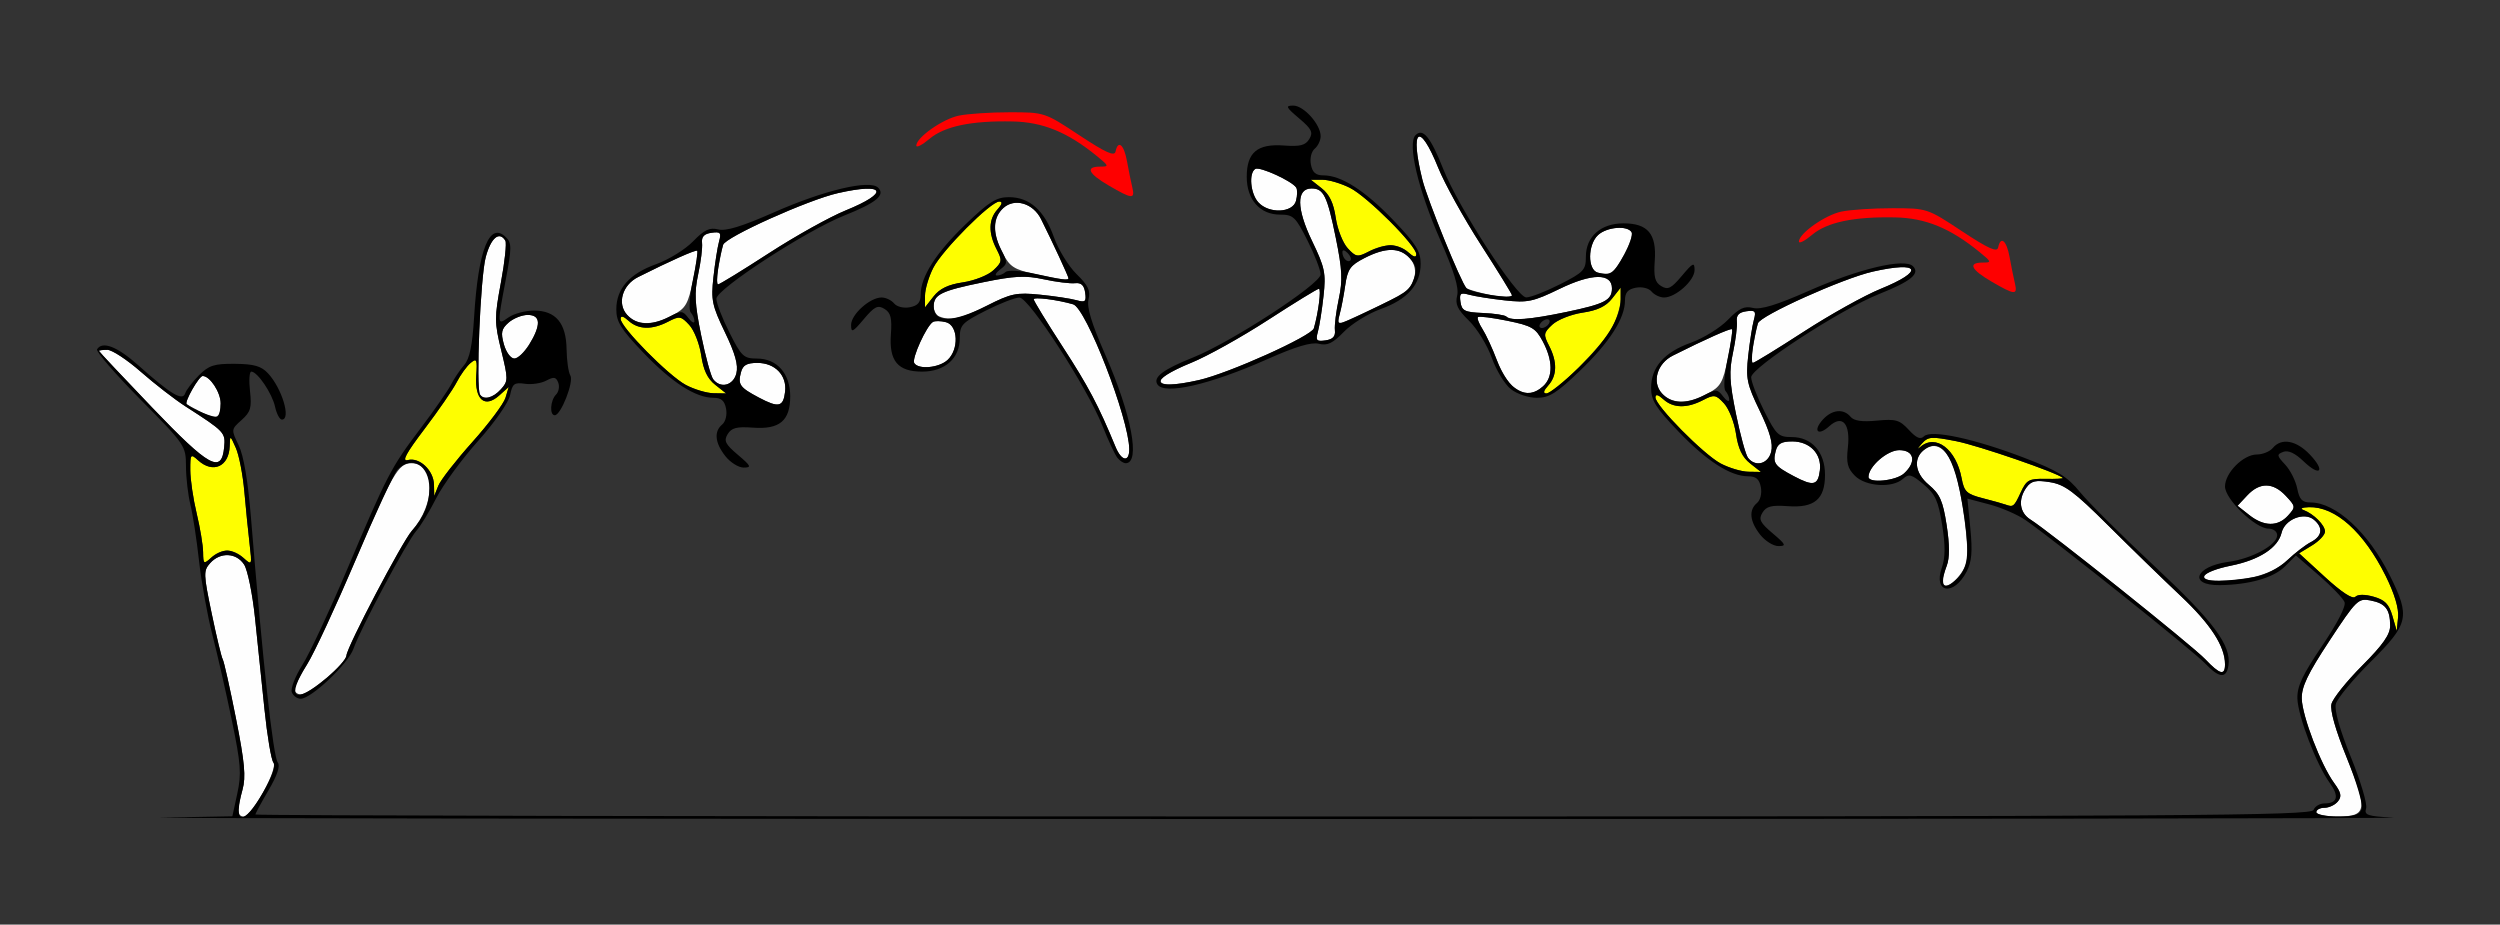 <?xml version="1.0" encoding="UTF-8" standalone="no"?>
<!-- Created with Inkscape (http://www.inkscape.org/) -->

<svg
   xmlns:dc="http://purl.org/dc/elements/1.1/"
   xmlns:cc="http://creativecommons.org/ns#"
   xmlns:rdf="http://www.w3.org/1999/02/22-rdf-syntax-ns#"
   xmlns:svg="http://www.w3.org/2000/svg"
   xmlns="http://www.w3.org/2000/svg"
   xmlns:sodipodi="http://sodipodi.sourceforge.net/DTD/sodipodi-0.dtd"
   xmlns:inkscape="http://www.inkscape.org/namespaces/inkscape"
   id="svg3418"
   version="1.1"
   inkscape:version="0.91 r13725"
   width="537.383"
   height="198.75"
   viewBox="0 0 537.383 198.75"
   sodipodi:docname="fx840302.svg">
  <rect x="0" y="0" width="537.383" height="198.75" fill="#333333" stroke="none"/>
  <defs
     id="defs3422" />
  <sodipodi:namedview
     pagecolor="#ffffff"
     bordercolor="#666666"
     borderopacity="1"
     objecttolerance="10"
     gridtolerance="10"
     guidetolerance="10"
     inkscape:pageopacity="0"
     inkscape:pageshadow="2"
     inkscape:window-width="1484"
     inkscape:window-height="899"
     id="namedview3420"
     showgrid="false"
     inkscape:zoom="1.1630435"
     inkscape:cx="125.10911"
     inkscape:cy="157.19749"
     inkscape:window-x="0"
     inkscape:window-y="0"
     inkscape:window-maximized="0"
     inkscape:current-layer="svg3418" />
  <g
     id="g3428"
     transform="translate(-1.168,-5.429)">
    <path
       style="fill:#fefefe"
       d="m 52.342,179.766 c 0.003,-0.645 0.433,-2.715 0.955,-4.601 0.755,-2.728 0.467,-5.864 -1.411,-15.33 -1.298,-6.546 -2.578,-12.253 -2.843,-12.684 -0.265,-0.43 -1.333,-4.869 -2.373,-9.864 -1.781,-8.553 -1.798,-9.184 -0.304,-10.84 2.159,-2.393 5.627,-2.226 7.284,0.35 0.746,1.16 1.797,6.328 2.334,11.484 0.538,5.156 1.456,14.016 2.041,19.688 0.585,5.672 1.445,10.788 1.911,11.368 1.045,1.301 -4.632,11.601 -6.395,11.601 -0.663,0 -1.203,-0.527 -1.2,-1.172 z M 499.065,180 c 0,-0.516 0.79,-0.938 1.755,-0.938 0.965,0 2.258,-0.608 2.872,-1.351 0.888,-1.073 0.723,-1.892 -0.805,-3.984 -2.831,-3.879 -6.843,-14.33 -6.948,-18.102 -0.071,-2.551 1.254,-5.326 5.956,-12.474 5.757,-8.751 6.18,-9.167 8.805,-8.658 3.227,0.626 4.218,1.891 4.238,5.411 0.011,1.91 -1.521,4.101 -6.031,8.625 -3.325,3.335 -6.286,7.034 -6.58,8.22 -0.339,1.369 0.847,5.558 3.249,11.471 4.609,11.346 4.404,12.716 -1.902,12.716 -2.535,0 -4.61,-0.422 -4.61,-0.938 z M 64.486,153.598 c 0,-0.599 1.218,-3.025 2.707,-5.391 1.489,-2.365 6.176,-12.453 10.415,-22.416 C 85.503,107.238 86.794,105 89.599,105 c 5.212,0 5.268,8.693 0.094,14.531 -2.097,2.366 -13.972,25.011 -14.052,26.797 -0.073,1.634 -7.972,8.359 -9.817,8.359 -0.736,0 -1.338,-0.49 -1.338,-1.09 z m 410.689,-6.486 c -2.75,-2.893 -33.602,-27.54 -37.558,-30.003 -2.37,-1.476 -2.719,-4.342 -0.843,-6.916 1.015,-1.392 1.994,-1.61 5.037,-1.122 3.171,0.509 5.184,2.005 12.525,9.312 4.811,4.789 11.815,11.598 15.564,15.133 6.48,6.109 9.539,10.831 9.539,14.724 0,2.488 -1.106,2.196 -4.264,-1.127 z m -56.483,-16.739 c 0,-0.482 0.423,-1.993 0.94,-3.358 0.634,-1.674 0.624,-4.516 -0.031,-8.733 -0.809,-5.212 -1.447,-6.65 -3.833,-8.644 -3.174,-2.653 -3.425,-6.031 -0.581,-7.819 2.355,-1.481 4.652,0.257 6.109,4.622 1.652,4.949 3.256,17.106 2.603,19.719 -0.849,3.393 -5.207,6.919 -5.207,4.213 z m 56.288,-1.17 c 0.203,-0.61 2.772,-1.591 5.71,-2.179 6.121,-1.226 10.152,-3.848 10.918,-7.1 0.671,-2.852 4.842,-4.526 6.936,-2.783 2.056,1.712 1.81,3.549 -0.645,4.814 -1.157,0.596 -3.437,2.349 -5.067,3.895 -3.034,2.879 -7.886,4.345 -14.637,4.422 -2.356,0.027 -3.456,-0.339 -3.214,-1.068 z m 9.669,-13.066 -2.52,-1.988 2.089,-2.231 c 2.686,-2.868 5.547,-2.832 8.296,0.103 2.122,2.266 2.136,2.389 0.485,4.219 -2.193,2.431 -5.186,2.394 -8.351,-0.103 z m -97.906,-8.36 c -4.14,-2.191 -4.567,-2.787 -3.878,-5.427 0.407,-1.561 1.237,-2.038 3.548,-2.038 3.781,0 6.358,2.674 5.947,6.173 -0.388,3.31 -1.375,3.537 -5.617,1.292 z m 16.061,0.162 c 0,-2.232 4.045,-5.751 6.61,-5.751 3.237,0 3.756,2.534 1.027,5.011 -1.768,1.605 -7.637,2.174 -7.637,0.74 z M 33.883,93.043 C 27.588,86.471 22.436,80.988 22.434,80.859 22.432,80.73 23.247,80.625 24.245,80.625 c 0.998,0 4.235,2.125 7.194,4.722 2.958,2.597 7.294,5.953 9.634,7.458 8.401,5.403 8.586,5.599 8.28,8.764 -0.556,5.752 -3.179,4.307 -15.469,-8.525 z M 376.901,103.828 c -0.494,-0.645 -1.657,-4.894 -2.584,-9.443 -1.388,-6.806 -1.502,-9.131 -0.644,-13.125 0.573,-2.669 0.949,-5.697 0.834,-6.728 -0.149,-1.339 0.429,-1.965 2.025,-2.192 1.94,-0.275 2.154,-0.029 1.628,1.875 -0.333,1.205 -0.876,4.654 -1.207,7.663 -0.542,4.931 -0.298,6.101 2.472,11.845 2.209,4.58 2.901,7.063 2.46,8.825 -0.659,2.633 -3.408,3.339 -4.985,1.28 z m -135.947,-2.344 c -3.665,-8.896 -5.824,-12.985 -11.372,-21.535 -3.42,-5.27 -6.217,-9.852 -6.217,-10.182 0,-0.557 5.104,0.09 8.477,1.074 2.793,0.815 11.99,24.539 12.061,31.112 0.032,2.915 -1.666,2.645 -2.948,-0.469 z M 44.389,94.008 C 42.849,93.214 41.453,92.449 41.286,92.307 40.752,91.852 43.945,86.25 44.739,86.25 c 1.558,0 3.859,3.505 3.859,5.878 0,3.236 -0.845,3.613 -4.209,1.88 z M 164.313,90.902 c -4.14,-2.191 -4.567,-2.787 -3.878,-5.427 0.407,-1.561 1.237,-2.038 3.548,-2.038 3.781,0 6.358,2.674 5.947,6.173 -0.388,3.31 -1.375,3.537 -5.617,1.292 z m 194.073,-0.931 c -2.184,-2.421 -1.017,-6.409 2.374,-8.113 7.014,-3.525 12.434,-5.937 12.711,-5.658 0.174,0.174 -0.226,2.982 -0.889,6.24 -1.072,5.271 -1.558,6.112 -4.417,7.639 -4.242,2.267 -7.672,2.228 -9.78,-0.109 z m -254.041,0.254 c -0.903,-1.466 0.087,-25.244 1.23,-29.522 1.11,-4.154 2.912,-5.669 4.219,-3.547 0.307,0.498 -0.123,4.552 -0.955,9.009 -1.408,7.539 -1.403,8.554 0.074,14.601 1.509,6.178 1.506,6.589 -0.069,8.335 -1.699,1.883 -3.72,2.389 -4.499,1.125 z m 222.177,-1.583 c -1.062,-0.746 -2.696,-3.383 -3.63,-5.859 -0.934,-2.476 -2.318,-5.465 -3.076,-6.641 -0.758,-1.176 -1.19,-2.326 -0.962,-2.556 0.229,-0.229 3.073,0.127 6.32,0.791 5.255,1.075 6.093,1.563 7.616,4.431 2.203,4.15 2.233,7.686 0.08,9.64 -2.103,1.909 -3.833,1.962 -6.348,0.195 z M 154.471,86.953 c -0.494,-0.645 -1.657,-4.894 -2.584,-9.443 -1.388,-6.806 -1.502,-9.131 -0.644,-13.125 0.573,-2.669 0.949,-5.697 0.834,-6.728 -0.149,-1.339 0.429,-1.965 2.025,-2.192 1.94,-0.275 2.154,-0.029 1.628,1.875 -0.333,1.205 -0.876,4.654 -1.207,7.663 -0.542,4.931 -0.298,6.101 2.472,11.845 2.209,4.58 2.901,7.063 2.46,8.825 -0.659,2.633 -3.408,3.339 -4.985,1.28 z m 96.207,0.069 c 0.202,-0.607 3.155,-2.236 6.564,-3.621 3.409,-1.385 10.842,-5.529 16.52,-9.21 C 279.439,70.511 284.347,67.5 284.669,67.5 c 0.545,0 -0.112,5.153 -1.084,8.503 -0.482,1.66 -18.268,9.669 -24.707,11.125 -5.669,1.282 -8.649,1.244 -8.201,-0.106 z m -52.995,-3.553 c -0.576,-0.935 2.617,-7.966 4.01,-8.83 0.432,-0.268 1.7,-0.247 2.817,0.046 2.619,0.687 2.824,5.866 0.322,8.138 -1.866,1.694 -6.259,2.091 -7.15,0.646 z m 180.3,-3.548 c 0.342,-1.934 0.813,-4.178 1.048,-4.988 0.482,-1.66 18.268,-9.669 24.707,-11.125 10.217,-2.311 11.168,-0.146 1.637,3.727 -3.409,1.385 -10.842,5.529 -16.52,9.21 -5.677,3.68 -10.586,6.691 -10.908,6.691 -0.322,0 -0.306,-1.582 0.036,-3.516 z m -268.502,-0.469 c -0.709,-2.533 -0.539,-3.323 1.011,-4.688 1.025,-0.902 2.869,-1.641 4.097,-1.641 1.505,0 2.232,0.535 2.229,1.641 -0.006,2.434 -3.498,7.734 -5.096,7.734 -0.769,0 -1.77,-1.36 -2.242,-3.047 z M 284.456,76.723 c 0.333,-1.205 0.876,-4.654 1.207,-7.663 0.542,-4.931 0.298,-6.101 -2.472,-11.845 -3.351,-6.948 -3.393,-11.277 -0.11,-11.277 2.606,0 3.374,1.561 5.219,10.615 1.388,6.806 1.502,9.131 0.644,13.125 -0.573,2.669 -0.949,5.697 -0.834,6.728 0.149,1.339 -0.429,1.965 -2.025,2.192 -1.94,0.275 -2.154,0.029 -1.628,-1.875 z M 135.956,73.097 c -2.184,-2.421 -1.017,-6.409 2.374,-8.113 7.014,-3.525 12.434,-5.937 12.711,-5.658 0.174,0.174 -0.226,2.982 -0.889,6.24 -1.072,5.271 -1.558,6.112 -4.417,7.639 -4.243,2.267 -7.672,2.228 -9.78,-0.109 z M 289.156,72.891 c 0.324,-1.16 0.854,-3.925 1.177,-6.143 0.508,-3.486 1.073,-4.282 4.156,-5.859 4.568,-2.338 7.584,-2.314 9.742,0.078 2.184,2.421 1.017,6.409 -2.374,8.113 C 296.435,71.803 289.529,75 289.067,75 c -0.275,0 -0.234,-0.949 0.089,-2.109 z m -86.119,0.551 c -0.643,-0.26 -1.168,-1.23 -1.168,-2.155 0,-2.55 1.601,-3.333 10.582,-5.175 6.785,-1.392 9.103,-1.506 13.084,-0.646 2.661,0.575 5.679,0.952 6.707,0.837 1.335,-0.149 1.959,0.431 2.185,2.031 0.275,1.948 0.031,2.16 -1.869,1.624 -1.202,-0.339 -4.722,-0.872 -7.823,-1.185 -5.066,-0.511 -6.224,-0.272 -11.422,2.36 -5.574,2.822 -7.781,3.318 -10.277,2.308 z m 121.923,0.035 c -0.321,-0.322 -2.599,-0.67 -5.062,-0.771 -3.903,-0.161 -4.518,-0.464 -4.794,-2.357 -0.272,-1.874 -0.016,-2.089 1.869,-1.565 1.202,0.334 4.639,0.878 7.639,1.21 4.915,0.544 6.082,0.299 11.808,-2.48 6.926,-3.361 11.242,-3.403 11.242,-0.11 0,2.565 -1.532,3.358 -9.834,5.093 -7.894,1.649 -11.897,1.954 -12.868,0.98 z m -5.148,-5.026 c -1.697,-0.403 -3.238,-0.887 -3.425,-1.076 -1.149,-1.159 -8.411,-19.031 -9.472,-23.312 -2.739,-11.043 -0.655,-12.624 3.401,-2.579 1.381,3.419 5.512,10.876 9.181,16.571 3.669,5.695 6.671,10.572 6.671,10.838 0,0.639 -2.552,0.462 -6.356,-0.442 z M 155.553,63.047 c 0.342,-1.934 0.813,-4.178 1.048,-4.988 0.482,-1.66 18.268,-9.669 24.707,-11.125 10.217,-2.311 11.168,-0.146 1.637,3.727 -3.409,1.385 -10.842,5.529 -16.52,9.21 -5.677,3.68 -10.586,6.691 -10.908,6.691 -0.322,0 -0.306,-1.582 0.036,-3.516 z m 67.943,1.251 c -4.287,-0.914 -5.258,-1.538 -6.737,-4.324 -2.276,-4.287 -2.244,-7.724 0.091,-9.844 2.413,-2.191 6.389,-1.02 8.087,2.382 2.457,4.919 5.903,12.346 5.903,12.721 0,0.517 -1.335,0.347 -7.345,-0.936 z m 121.13,-0.262 c -2.244,-0.58 -2.194,-6.05 0.074,-8.109 1.892,-1.718 6.264,-2.084 7.177,-0.601 0.676,1.097 -3.283,8.662 -4.681,8.944 -0.514,0.104 -1.671,-0.002 -2.57,-0.234 z M 271.64,48.911 c -1.689,-1.872 -2.085,-6.279 -0.644,-7.172 0.932,-0.578 7.941,2.625 8.802,4.023 0.267,0.434 0.247,1.705 -0.046,2.826 -0.685,2.627 -5.848,2.833 -8.112,0.323 z"
       id="path3438"
       inkscape:connector-curvature="0" />
    <path
       style="fill:#fefe00"
       d="m 515.421,137.813 c -0.728,-2.523 -1.614,-3.43 -4.012,-4.11 -1.929,-0.547 -3.41,-0.539 -3.969,0.022 -0.565,0.567 -2.936,-0.981 -6.482,-4.234 l -5.591,-5.128 2.784,-1.699 c 1.531,-0.934 2.784,-2.272 2.784,-2.973 0,-1.392 -2.451,-3.831 -4.673,-4.65 -0.784,-0.289 -0.249,-0.55 1.215,-0.591 5.686,-0.161 11.791,5.305 16.499,14.771 1.894,3.808 2.851,6.996 2.667,8.885 l -0.287,2.946 -0.935,-3.238 z M 44.827,124.13 c -0.018,-1.498 -0.643,-5.255 -1.387,-8.348 -0.745,-3.094 -1.361,-7.272 -1.369,-9.286 -0.014,-3.488 0.066,-3.587 1.695,-2.109 3.191,2.897 6.638,1.327 6.778,-3.089 0.075,-2.372 0.086,-2.369 1.321,0.422 0.685,1.547 1.506,5.766 1.825,9.375 0.319,3.609 0.827,8.672 1.128,11.25 0.538,4.597 0.513,4.656 -1.274,3.047 -2.287,-2.059 -4.77,-2.091 -6.975,-0.089 -1.618,1.469 -1.711,1.407 -1.742,-1.172 z M 432.243,113.883 c -0.514,-0.189 -2.705,-0.801 -4.869,-1.358 -3.473,-0.895 -4.006,-1.396 -4.545,-4.277 -1.171,-6.26 -5.554,-9.61 -8.857,-6.769 -0.745,0.641 -0.649,0.369 0.215,-0.604 1.446,-1.63 2.034,-1.678 7.477,-0.611 4.783,0.938 21.847,6.82 22.927,7.904 0.152,0.152 -1.513,0.24 -3.699,0.195 -3.599,-0.073 -4.107,0.205 -5.377,2.945 -1.417,3.059 -1.589,3.194 -3.271,2.575 z M 94.452,109.598 c -0.075,-3.063 -3.12,-5.932 -5.605,-5.28 -1.38,0.362 -0.445,-1.388 3.567,-6.679 2.99,-3.943 6.102,-8.466 6.917,-10.051 0.815,-1.584 2.154,-3.441 2.977,-4.127 1.337,-1.113 1.468,-0.821 1.23,2.75 -0.344,5.159 1.827,7.011 4.943,4.218 l 2.048,-1.836 -0.706,2.344 c -0.388,1.289 -3.598,5.575 -7.132,9.523 -3.534,3.949 -6.82,8.168 -7.303,9.375 l -0.877,2.195 -0.059,-2.433 z m 276.576,-4.543 c -3.68,-1.953 -14.019,-12.422 -14.019,-14.194 0,-0.766 0.573,-0.632 1.709,0.399 2.109,1.914 5.038,1.978 8.493,0.186 2.439,-1.265 2.773,-1.213 4.547,0.703 1.053,1.138 2.209,4.081 2.57,6.54 0.464,3.163 1.344,5.014 3.01,6.328 l 2.354,1.857 -2.696,-0.041 c -1.483,-0.023 -4.168,-0.823 -5.967,-1.778 z M 148.598,88.181 c -3.68,-1.953 -14.019,-12.422 -14.019,-14.194 0,-0.766 0.573,-0.632 1.709,0.399 2.109,1.914 5.038,1.978 8.493,0.186 2.439,-1.265 2.773,-1.213 4.547,0.703 1.053,1.138 2.209,4.081 2.57,6.54 0.464,3.163 1.344,5.014 3.01,6.328 L 157.261,90 154.565,89.959 c -1.483,-0.023 -4.168,-0.823 -5.967,-1.778 z m 185.369,0.105 c 1.908,-2.115 1.972,-5.053 0.185,-8.519 -1.261,-2.446 -1.21,-2.782 0.701,-4.561 1.134,-1.056 4.068,-2.216 6.519,-2.578 3.153,-0.465 4.999,-1.348 6.308,-3.019 l 1.851,-2.361 0,2.508 c 0,1.379 -0.797,4.073 -1.771,5.986 C 345.828,79.539 335.417,90 333.569,90 c -0.764,0 -0.63,-0.575 0.398,-1.714 z M 200,68.995 c 0,-1.379 0.797,-4.073 1.771,-5.986 C 203.704,59.211 214.116,48.75 215.963,48.75 c 0.764,0 0.63,0.575 -0.398,1.714 -1.908,2.115 -1.972,5.053 -0.185,8.519 1.261,2.446 1.21,2.782 -0.701,4.561 -1.134,1.056 -4.068,2.216 -6.519,2.578 -3.153,0.465 -4.999,1.348 -6.308,3.019 L 200,71.503 l 0,-2.508 z m 90.859,-10.208 c -1.053,-1.138 -2.209,-4.081 -2.57,-6.54 -0.464,-3.163 -1.344,-5.014 -3.01,-6.328 l -2.354,-1.857 2.5,0 c 1.375,0 4.06,0.799 5.967,1.776 3.787,1.94 14.215,12.384 14.215,14.237 0,0.766 -0.573,0.632 -1.709,-0.399 -2.109,-1.914 -5.038,-1.978 -8.493,-0.186 -2.439,1.265 -2.773,1.213 -4.547,-0.703 z"
       id="path3434"
       inkscape:connector-curvature="0" />
    <path
       style="fill:#fe0000"
       d="m 429.206,65.93 c -4.393,-2.566 -5.077,-4.052 -1.869,-4.059 1.99,-0.004 1.953,-0.127 -0.701,-2.293 -6.259,-5.107 -11.568,-7.285 -18.079,-7.418 -8.906,-0.182 -14.659,1.028 -17.898,3.762 -1.544,1.304 -2.808,1.948 -2.808,1.433 0,-1.738 5.635,-5.711 9.14,-6.445 1.912,-0.4 6.842,-0.725 10.954,-0.723 7.45,0.005 7.503,0.023 14.953,4.944 5.679,3.751 7.549,4.593 7.779,3.498 0.542,-2.588 1.812,-1.518 2.461,2.074 0.349,1.934 0.862,4.465 1.14,5.625 0.621,2.595 -0.035,2.544 -5.072,-0.398 z m -189.72,-20.625 c -4.393,-2.566 -5.077,-4.052 -1.869,-4.059 1.99,-0.004 1.953,-0.127 -0.701,-2.293 -6.259,-5.107 -11.568,-7.285 -18.079,-7.418 -8.906,-0.182 -14.659,1.028 -17.898,3.762 -1.544,1.304 -2.808,1.948 -2.808,1.433 0,-1.738 5.635,-5.711 9.14,-6.445 1.912,-0.4 6.842,-0.725 10.954,-0.723 7.45,0.005 7.503,0.023 14.953,4.944 5.679,3.751 7.549,4.593 7.779,3.498 0.542,-2.588 1.812,-1.518 2.461,2.074 0.349,1.934 0.862,4.465 1.14,5.625 0.621,2.595 -0.035,2.544 -5.072,-0.398 z"
       id="path3432"
       inkscape:connector-curvature="0" />
    <path
       style="fill:#000000"
       d="m 36.071,181.174 15.043,-0.282 1.063,-4.899 c 0.919,-4.235 0.761,-6.361 -1.166,-15.681 -1.226,-5.93 -3.11,-14.212 -4.187,-18.405 -1.077,-4.193 -2.371,-11.365 -2.877,-15.938 -0.506,-4.572 -1.339,-10.001 -1.851,-12.063 -0.512,-2.062 -0.941,-5.77 -0.953,-8.238 -0.022,-4.434 -0.14,-4.607 -9.824,-14.404 -5.391,-5.454 -9.572,-10.29 -9.291,-10.747 1.133,-1.838 4.32,-0.613 8.808,3.384 7.062,6.292 9.565,7.796 10.133,6.087 0.252,-0.758 1.584,-2.508 2.961,-3.889 2.136,-2.143 3.273,-2.505 7.743,-2.464 4.092,0.037 5.646,0.482 7.094,2.034 3.009,3.223 5.03,9.955 2.988,9.955 -0.473,0 -1.133,-1.246 -1.466,-2.768 -0.629,-2.872 -3.789,-7.544 -5.103,-7.544 -0.414,0 -0.54,1.883 -0.282,4.185 0.402,3.582 0.142,4.477 -1.805,6.218 -2.259,2.018 -2.263,2.059 -0.628,5.425 1.076,2.216 1.993,7.617 2.643,15.579 2.539,31.077 4.765,51.385 5.771,52.636 0.563,0.701 -0.123,2.751 -1.974,5.901 -1.56,2.655 -2.837,5.019 -2.837,5.254 0,0.235 99.418,0.427 220.928,0.427 195.518,0 220.99,-0.162 221.466,-1.406 0.296,-0.773 1.367,-1.406 2.381,-1.406 2.8,0 3.178,-1.555 1.077,-4.433 -2.82,-3.863 -6.817,-14.314 -6.928,-18.116 -0.076,-2.602 1.082,-5.073 5.297,-11.298 3.287,-4.855 5.178,-8.536 4.839,-9.423 -0.306,-0.8 -2.784,-3.384 -5.507,-5.742 l -4.95,-4.287 -2.373,2.38 c -2.418,2.425 -7.664,3.927 -13.979,4.002 -6.837,0.081 -5.327,-4.044 1.83,-5.001 5.07,-0.678 10.498,-3.638 10.498,-5.726 0,-0.794 -0.822,-1.42 -1.866,-1.42 -2.808,0 -9.348,-6.338 -9.348,-9.058 0,-2.931 3.933,-6.88 6.852,-6.88 1.245,0 2.788,-0.633 3.428,-1.406 1.832,-2.215 5.022,-1.653 7.935,1.396 3.458,3.62 2.256,4.923 -1.346,1.46 -1.806,-1.736 -3.282,-2.422 -4.336,-2.017 -1.454,0.56 -1.419,0.806 0.397,2.745 1.097,1.171 2.264,3.481 2.593,5.132 0.476,2.387 1.063,3.002 2.865,3.002 5.421,0 12.461,6.48 17.031,15.676 4.438,8.93 4.122,10.368 -4.084,18.546 -3.841,3.828 -7.222,7.924 -7.514,9.103 -0.335,1.352 0.865,5.581 3.253,11.458 2.081,5.123 3.548,10.06 3.26,10.972 -0.46,1.453 0.257,1.697 5.833,1.986 3.497,0.181 -106.353,0.317 -244.11,0.303 -137.757,-0.014 -243.698,-0.153 -235.424,-0.308 z m 21.694,-5.509 c 1.936,-3.381 2.715,-5.651 2.171,-6.328 -0.466,-0.581 -1.326,-5.696 -1.911,-11.368 -0.585,-5.672 -1.503,-14.531 -2.041,-19.688 -0.538,-5.156 -1.588,-10.324 -2.334,-11.484 -1.657,-2.577 -5.125,-2.743 -7.284,-0.35 -1.495,1.657 -1.477,2.287 0.304,10.84 1.04,4.995 2.107,9.433 2.373,9.864 0.265,0.43 1.544,6.138 2.843,12.684 1.878,9.466 2.166,12.603 1.411,15.33 -2.124,7.672 0.213,7.934 4.469,0.501 z m 451.058,3.572 c 0.299,-0.947 -1.14,-5.831 -3.246,-11.016 -2.402,-5.913 -3.589,-10.103 -3.249,-11.471 0.294,-1.186 3.255,-4.885 6.58,-8.22 4.51,-4.524 6.042,-6.715 6.031,-8.625 -0.02,-3.52 -1.011,-4.785 -4.238,-5.411 -2.625,-0.509 -3.047,-0.094 -8.805,8.658 -4.702,7.148 -6.027,9.922 -5.956,12.474 0.105,3.772 4.116,14.224 6.948,18.102 1.527,2.092 1.693,2.911 0.805,3.984 -0.615,0.743 -1.907,1.351 -2.872,1.351 -0.965,0 -1.755,0.422 -1.755,0.938 0,0.516 2.074,0.938 4.61,0.938 3.632,0 4.724,-0.361 5.148,-1.701 z m 5.152,-50.017 c -4.708,-9.466 -10.813,-14.932 -16.499,-14.771 -1.464,0.041 -1.999,0.302 -1.215,0.591 2.222,0.82 4.673,3.259 4.673,4.65 0,0.701 -1.253,2.039 -2.784,2.973 l -2.784,1.699 5.591,5.128 c 3.547,3.253 5.917,4.801 6.482,4.234 0.559,-0.56 2.04,-0.568 3.969,-0.022 2.398,0.68 3.284,1.587 4.012,4.11 l 0.935,3.238 0.287,-2.946 c 0.184,-1.889 -0.773,-5.077 -2.667,-8.885 z m -28.154,0.227 c 2.435,-0.472 5.225,-1.904 7.009,-3.597 1.63,-1.547 3.91,-3.3 5.067,-3.895 2.455,-1.264 2.701,-3.102 0.645,-4.814 -2.094,-1.743 -6.264,-0.07 -6.936,2.783 -0.765,3.253 -4.796,5.874 -10.918,7.1 -6.304,1.263 -7.877,3.309 -2.496,3.247 1.97,-0.022 5.403,-0.394 7.628,-0.825 z M 50,123.75 c 0.947,0 2.542,0.738 3.544,1.641 1.787,1.609 1.812,1.55 1.274,-3.047 -0.302,-2.578 -0.809,-7.641 -1.128,-11.25 -0.319,-3.609 -1.14,-7.828 -1.825,-9.375 -1.236,-2.79 -1.246,-2.794 -1.321,-0.422 -0.14,4.416 -3.587,5.986 -6.778,3.089 -1.628,-1.478 -1.708,-1.378 -1.695,2.109 0.008,2.014 0.624,6.192 1.369,9.286 0.745,3.094 1.369,6.851 1.387,8.348 0.032,2.579 0.124,2.641 1.742,1.172 C 47.509,124.448 49.053,123.75 50,123.75 Z m 443,-7.51 c 1.651,-1.83 1.637,-1.953 -0.485,-4.219 -2.749,-2.936 -5.61,-2.971 -8.296,-0.103 l -2.089,2.231 2.52,1.988 c 3.165,2.497 6.158,2.534 8.351,0.103 z M 49.352,101.568 C 49.658,98.403 49.473,98.207 41.072,92.804 38.732,91.299 34.397,87.943 31.438,85.347 28.48,82.75 25.243,80.625 24.245,80.625 c -0.998,0 -1.813,0.105 -1.811,0.234 0.002,0.129 5.154,5.611 11.449,12.183 12.291,12.833 14.913,14.278 15.469,8.525 z m -0.754,-9.44 c 0,-2.373 -2.301,-5.878 -3.859,-5.878 -0.794,0 -3.987,5.602 -3.453,6.057 1.311,1.118 6.043,3.056 6.607,2.706 0.388,-0.24 0.705,-1.539 0.705,-2.886 z M 63.89,154.221 c -0.295,-0.772 0.728,-3.409 2.273,-5.859 1.546,-2.451 5.847,-11.628 9.558,-20.393 8.676,-20.491 9.496,-22.067 15.856,-30.469 2.927,-3.867 5.862,-8.086 6.522,-9.375 0.66,-1.289 1.934,-3.188 2.832,-4.219 1.187,-1.364 1.773,-4.177 2.146,-10.312 0.886,-14.574 3.336,-20.687 6.871,-17.142 1.232,1.236 1.224,2.282 -0.072,9.138 -1.859,9.829 -1.861,9.795 0.613,8.057 1.142,-0.803 3.601,-1.459 5.463,-1.459 4.676,0 6.925,2.679 7.007,8.345 0.035,2.421 0.398,4.945 0.808,5.61 0.807,1.309 -2.027,8.545 -3.347,8.545 -1.16,0 -0.968,-3.199 0.266,-4.437 0.582,-0.584 0.799,-1.741 0.481,-2.572 -0.47,-1.229 -0.947,-1.311 -2.568,-0.441 -1.095,0.588 -3.167,0.895 -4.605,0.684 -2.275,-0.335 -2.687,-0.022 -3.172,2.41 -0.319,1.6 -3.272,5.834 -6.906,9.904 -3.492,3.91 -7.529,9.429 -8.972,12.265 -1.442,2.836 -3.37,6 -4.283,7.031 -2.01,2.269 -12.066,21.125 -13.504,25.321 -1.1,3.208 -9.073,10.773 -11.355,10.773 -0.756,0 -1.616,-0.632 -1.911,-1.404 z m 7.482,-3.049 c 2.315,-1.934 4.237,-4.113 4.269,-4.844 0.08,-1.786 11.955,-24.431 14.052,-26.797 2.627,-2.964 3.765,-5.721 3.765,-9.126 0,-4.949 -3.716,-7.169 -6.808,-4.068 -0.734,0.736 -4.802,9.49 -9.042,19.453 -4.239,9.963 -8.926,20.051 -10.415,22.416 -4.671,7.421 -2.771,8.769 4.179,2.965 z m 31.319,-50.711 c 3.534,-3.949 6.744,-8.234 7.132,-9.523 l 0.706,-2.344 -2.048,1.836 c -3.117,2.793 -5.287,0.941 -4.943,-4.218 0.238,-3.572 0.108,-3.864 -1.23,-2.75 -0.823,0.685 -2.163,2.542 -2.977,4.127 -0.815,1.584 -3.927,6.107 -6.917,10.051 -4.012,5.292 -4.946,7.041 -3.567,6.679 2.485,-0.652 5.531,2.217 5.605,5.28 l 0.059,2.433 0.877,-2.195 c 0.482,-1.207 3.769,-5.426 7.303,-9.375 z m 6.153,-11.36 c 1.575,-1.746 1.578,-2.157 0.069,-8.335 -1.477,-6.047 -1.482,-7.062 -0.074,-14.601 0.832,-4.456 1.262,-8.51 0.955,-9.009 -1.308,-2.122 -3.11,-0.608 -4.219,3.547 -1.143,4.278 -2.133,28.056 -1.23,29.522 0.779,1.264 2.8,0.759 4.499,-1.125 z m 6.12,-9.648 c 2.542,-4.182 2.415,-6.328 -0.374,-6.328 -1.228,0 -3.072,0.738 -4.097,1.641 -1.55,1.364 -1.72,2.154 -1.011,4.688 0.472,1.687 1.473,3.047 2.242,3.047 0.764,0 2.222,-1.371 3.241,-3.047 z m 360.226,68.611 c -2.601,-2.737 -31.882,-26.12 -38.554,-30.788 -1.696,-1.187 -5.218,-2.723 -7.826,-3.413 l -4.742,-1.255 0.634,6.455 c 0.483,4.92 0.297,7.109 -0.785,9.207 -2.769,5.371 -7.258,4.673 -5.345,-0.831 0.756,-2.177 0.774,-4.73 0.065,-9.186 -0.824,-5.175 -1.465,-6.578 -3.969,-8.69 -2.604,-2.196 -3.175,-2.349 -4.462,-1.197 -2.267,2.03 -7.999,1.661 -10.316,-0.664 -1.598,-1.603 -1.89,-2.772 -1.519,-6.076 0.58,-5.158 -1.165,-7.151 -4.003,-4.574 -2.427,2.203 -3.583,1.016 -1.384,-1.422 1.963,-2.176 4.46,-2.432 5.966,-0.612 0.726,0.878 2.47,1.132 5.662,0.824 4.061,-0.391 4.88,-0.155 6.853,1.981 1.64,1.775 2.519,2.147 3.277,1.387 1.485,-1.49 10.826,0.514 21.528,4.618 7.262,2.785 9.251,4.01 12.027,7.409 1.829,2.24 9.059,9.428 16.065,15.973 12.63,11.799 16.457,16.944 15.817,21.261 -0.427,2.88 -1.988,2.752 -4.992,-0.408 z m 4.25,0.175 c 0,-3.893 -3.059,-8.615 -9.539,-14.724 -3.749,-3.534 -10.753,-10.344 -15.564,-15.133 -7.342,-7.307 -9.355,-8.804 -12.525,-9.312 -3.044,-0.488 -4.023,-0.27 -5.037,1.122 -1.876,2.574 -1.527,5.44 0.843,6.916 3.956,2.464 34.808,27.11 37.558,30.003 3.159,3.323 4.264,3.615 4.264,1.127 z m -57.545,-18.461 c 2.268,-2.275 2.624,-5.164 1.572,-12.748 -1.746,-12.595 -4.473,-17.604 -8.28,-15.211 -2.844,1.788 -2.593,5.166 0.581,7.819 2.386,1.994 3.024,3.433 3.833,8.644 0.655,4.217 0.665,7.059 0.031,8.733 -1.673,4.414 -0.641,5.674 2.263,2.762 z m 13.62,-18.47 c 1.269,-2.741 1.777,-3.019 5.377,-2.945 2.186,0.045 3.851,-0.043 3.699,-0.195 -1.08,-1.084 -18.144,-6.966 -22.927,-7.904 -5.442,-1.067 -6.03,-1.019 -7.477,0.611 -0.863,0.973 -0.96,1.245 -0.215,0.604 3.303,-2.84 7.687,0.51 8.857,6.769 0.539,2.881 1.071,3.382 4.545,4.277 2.164,0.558 4.355,1.169 4.869,1.358 1.682,0.62 1.854,0.484 3.271,-2.575 z m -25.074,-4.109 c 2.729,-2.477 2.21,-5.011 -1.027,-5.011 -2.565,0 -6.61,3.52 -6.61,5.751 0,1.433 5.869,0.864 7.637,-0.74 z m -30.933,13.144 c -2.239,-2.856 -2.478,-5.288 -0.666,-6.796 0.723,-0.602 1.079,-2.066 0.826,-3.396 -0.329,-1.726 -1.038,-2.338 -2.71,-2.338 -3.83,0 -8.935,-3.281 -15.041,-9.666 -4.861,-5.084 -5.841,-6.652 -5.841,-9.345 0,-4.461 2.822,-7.66 8.576,-9.72 2.67,-0.956 6.234,-3.158 7.919,-4.895 2.427,-2.5 3.551,-3.034 5.406,-2.567 1.66,0.418 5.139,-0.647 11.949,-3.656 10.839,-4.79 20.644,-7.111 22.439,-5.31 1.589,1.594 -0.426,3.243 -7.324,5.994 -8.191,3.267 -27.435,15.788 -27.455,17.864 -0.008,0.917 1.252,4.187 2.801,7.266 2.588,5.143 3.069,5.598 5.912,5.598 4.319,0 7.159,3.22 7.159,8.118 0,5.248 -2.273,7.16 -8.009,6.737 -3.475,-0.256 -4.611,0.034 -5.435,1.388 -0.875,1.438 -0.523,2.152 2.194,4.453 2.85,2.414 2.997,2.741 1.236,2.741 -1.1,0 -2.871,-1.112 -3.937,-2.47 z m 12.853,-13.857 c 0.41,-3.499 -2.166,-6.173 -5.947,-6.173 -2.311,0 -3.141,0.477 -3.548,2.038 -0.688,2.64 -0.262,3.236 3.878,5.427 4.242,2.245 5.229,2.018 5.617,-1.292 z m -15.022,-1.468 c -1.665,-1.314 -2.546,-3.165 -3.01,-6.328 -0.361,-2.459 -1.517,-5.402 -2.57,-6.54 -1.773,-1.916 -2.108,-1.968 -4.547,-0.703 -3.455,1.792 -6.384,1.728 -8.493,-0.186 -1.136,-1.031 -1.709,-1.165 -1.709,-0.399 0,1.772 10.339,12.241 14.019,14.194 1.799,0.955 4.484,1.755 5.967,1.778 l 2.696,0.041 -2.354,-1.857 z m 4.549,-2.47 c 0.441,-1.762 -0.251,-4.245 -2.46,-8.825 -2.77,-5.744 -3.014,-6.914 -2.472,-11.845 0.331,-3.009 0.874,-6.458 1.207,-7.663 0.525,-1.904 0.311,-2.15 -1.628,-1.875 -1.596,0.227 -2.174,0.852 -2.025,2.192 0.114,1.031 -0.261,4.059 -0.834,6.728 -0.858,3.994 -0.744,6.319 0.644,13.125 0.927,4.549 2.09,8.799 2.584,9.443 1.578,2.058 4.327,1.353 4.985,-1.28 z m -14.468,-12.146 c 2.638,-1.369 2.931,-1.352 4.129,0.234 0.71,0.939 1.303,1.264 1.32,0.723 0.016,-0.541 -0.339,-1.385 -0.789,-1.875 -0.472,-0.513 -0.283,-3.449 0.445,-6.929 0.695,-3.321 1.122,-6.181 0.948,-6.355 -0.278,-0.279 -5.697,2.133 -12.711,5.658 -3.391,1.704 -4.558,5.692 -2.374,8.113 2.058,2.281 5.178,2.43 9.033,0.431 z m 21.437,-13.656 c 5.677,-3.68 13.111,-7.825 16.52,-9.21 9.531,-3.873 8.581,-6.038 -1.637,-3.727 -6.439,1.456 -24.225,9.465 -24.707,11.125 -0.972,3.35 -1.629,8.503 -1.084,8.503 0.322,0 5.231,-3.011 10.908,-6.691 z M 157.077,103.467 c -2.239,-2.856 -2.478,-5.288 -0.666,-6.796 0.723,-0.602 1.079,-2.066 0.826,-3.396 -0.329,-1.726 -1.038,-2.338 -2.71,-2.338 -3.83,0 -8.935,-3.281 -15.041,-9.666 -4.861,-5.084 -5.841,-6.652 -5.841,-9.345 0,-4.461 2.822,-7.66 8.576,-9.72 2.67,-0.956 6.234,-3.158 7.919,-4.895 2.427,-2.5 3.551,-3.034 5.406,-2.567 1.66,0.418 5.139,-0.647 11.949,-3.656 10.839,-4.79 20.644,-7.111 22.439,-5.31 1.589,1.594 -0.426,3.243 -7.324,5.994 -8.191,3.267 -27.435,15.788 -27.455,17.864 -0.008,0.917 1.252,4.187 2.801,7.266 2.588,5.143 3.069,5.598 5.912,5.598 4.319,0 7.159,3.22 7.159,8.118 0,5.248 -2.273,7.16 -8.009,6.737 -3.475,-0.256 -4.611,0.034 -5.435,1.388 -0.875,1.438 -0.523,2.152 2.194,4.453 2.85,2.414 2.997,2.741 1.236,2.741 -1.1,0 -2.871,-1.112 -3.937,-2.47 z m 12.853,-13.857 c 0.41,-3.499 -2.166,-6.173 -5.947,-6.173 -2.311,0 -3.141,0.477 -3.548,2.038 -0.688,2.64 -0.262,3.236 3.878,5.427 4.242,2.245 5.229,2.018 5.617,-1.292 z m -15.022,-1.468 c -1.665,-1.314 -2.546,-3.165 -3.01,-6.328 -0.361,-2.459 -1.517,-5.402 -2.57,-6.54 -1.773,-1.916 -2.108,-1.968 -4.547,-0.703 -3.455,1.792 -6.384,1.728 -8.493,-0.186 -1.136,-1.031 -1.709,-1.165 -1.709,-0.399 0,1.772 10.339,12.241 14.019,14.194 1.799,0.955 4.484,1.755 5.967,1.778 L 157.261,90 154.908,88.143 Z m 4.549,-2.47 c 0.441,-1.762 -0.251,-4.245 -2.46,-8.825 -2.77,-5.744 -3.014,-6.914 -2.472,-11.845 0.331,-3.009 0.874,-6.458 1.207,-7.663 0.525,-1.904 0.311,-2.15 -1.628,-1.875 -1.596,0.227 -2.174,0.852 -2.025,2.192 0.114,1.031 -0.261,4.059 -0.834,6.728 -0.858,3.994 -0.744,6.319 0.644,13.125 0.927,4.549 2.09,8.799 2.584,9.443 1.578,2.058 4.327,1.353 4.985,-1.28 z m -14.468,-12.146 c 2.638,-1.369 2.931,-1.352 4.129,0.234 0.71,0.939 1.303,1.264 1.32,0.723 0.016,-0.541 -0.339,-1.385 -0.789,-1.875 -0.472,-0.513 -0.283,-3.449 0.445,-6.929 0.695,-3.321 1.122,-6.181 0.948,-6.355 -0.278,-0.279 -5.697,2.133 -12.711,5.658 -3.391,1.704 -4.558,5.692 -2.374,8.113 2.058,2.281 5.178,2.43 9.033,0.431 z m 21.437,-13.656 c 5.677,-3.68 13.111,-7.825 16.52,-9.21 9.531,-3.873 8.581,-6.038 -1.637,-3.727 -6.439,1.456 -24.225,9.465 -24.707,11.125 -0.972,3.35 -1.629,8.503 -1.084,8.503 0.322,0 5.231,-3.011 10.908,-6.691 z m 74.921,43.957 c -0.516,-0.645 -1.966,-3.748 -3.223,-6.897 -3.293,-8.254 -15.762,-27.521 -17.823,-27.541 -0.914,-0.009 -4.174,1.256 -7.243,2.81 -5.127,2.596 -5.581,3.078 -5.581,5.93 0,4.333 -3.21,7.181 -8.093,7.181 -5.232,0 -7.138,-2.28 -6.716,-8.034 0.256,-3.486 -0.034,-4.625 -1.384,-5.452 -1.433,-0.878 -2.145,-0.525 -4.439,2.2 -2.407,2.859 -2.732,3.007 -2.732,1.24 0,-2.247 4.055,-5.892 6.554,-5.892 0.896,0 2.103,0.574 2.684,1.275 0.6,0.725 2.06,1.082 3.385,0.828 1.721,-0.33 2.331,-1.041 2.331,-2.719 0,-3.842 3.27,-8.963 9.636,-15.088 5.068,-4.876 6.631,-5.859 9.316,-5.859 4.448,0 7.636,2.831 9.69,8.603 0.953,2.679 3.148,6.253 4.879,7.944 2.493,2.435 3.025,3.562 2.559,5.423 -0.416,1.663 0.639,5.146 3.617,11.933 C 244.413,94.595 246.367,105 243.134,105 c -0.467,0 -1.272,-0.527 -1.788,-1.172 z m 2.556,-1.875 c -0.071,-6.573 -9.268,-30.297 -12.061,-31.112 -3.372,-0.985 -8.477,-1.631 -8.477,-1.074 0,0.33 2.798,4.912 6.217,10.182 5.548,8.55 7.707,12.639 11.372,21.535 1.283,3.114 2.98,3.384 2.948,0.469 z M 204.833,82.823 c 2.502,-2.271 2.297,-7.451 -0.322,-8.138 -1.117,-0.293 -2.385,-0.314 -2.817,-0.046 -1.393,0.864 -4.586,7.894 -4.01,8.83 0.89,1.445 5.284,1.048 7.15,-0.646 z m 8.481,-11.69 c 5.198,-2.632 6.356,-2.871 11.422,-2.36 3.101,0.313 6.621,0.846 7.823,1.185 1.9,0.536 2.144,0.324 1.869,-1.624 -0.226,-1.601 -0.85,-2.181 -2.185,-2.031 -1.028,0.115 -4.046,-0.262 -6.707,-0.837 -3.981,-0.861 -6.299,-0.746 -13.084,0.646 -8.981,1.842 -10.582,2.626 -10.582,5.175 0,3.597 4.149,3.541 11.445,-0.153 z m -5.154,-5.011 c 2.451,-0.362 5.385,-1.522 6.519,-2.578 1.91,-1.779 1.962,-2.115 0.701,-4.561 -1.787,-3.466 -1.723,-6.404 0.185,-8.519 1.028,-1.14 1.162,-1.714 0.398,-1.714 -1.847,0 -12.259,10.461 -14.193,14.26 C 200.797,64.923 200,67.616 200,68.995 l 0,2.508 1.851,-2.361 c 1.31,-1.67 3.155,-2.553 6.308,-3.019 z m 22.681,-0.89 c 0,-0.374 -3.446,-7.801 -5.903,-12.721 -1.699,-3.402 -5.674,-4.572 -8.087,-2.382 -2.274,2.065 -2.422,5.194 -0.429,9.061 1.364,2.647 1.348,2.94 -0.234,4.142 -0.936,0.712 -1.26,1.308 -0.721,1.324 0.54,0.016 1.381,-0.33 1.869,-0.77 0.495,-0.446 3.165,-0.295 6.028,0.339 6.066,1.345 7.477,1.535 7.477,1.007 z m 95.083,23.838 c -1.301,-1.027 -3.145,-4.058 -4.098,-6.737 -0.953,-2.679 -3.148,-6.253 -4.879,-7.944 -2.493,-2.435 -3.025,-3.562 -2.559,-5.423 0.417,-1.665 -0.645,-5.155 -3.645,-11.986 -4.775,-10.873 -7.088,-20.709 -5.294,-22.509 1.589,-1.594 3.233,0.427 5.975,7.347 3.257,8.216 15.739,27.521 17.808,27.541 0.914,0.009 4.174,-1.256 7.243,-2.81 5.127,-2.596 5.581,-3.078 5.581,-5.93 0,-4.333 3.21,-7.181 8.093,-7.181 5.232,0 7.138,2.28 6.716,8.034 -0.256,3.486 0.034,4.625 1.384,5.452 1.433,0.878 2.145,0.525 4.439,-2.2 2.406,-2.859 2.732,-3.007 2.732,-1.24 0,2.247 -4.055,5.892 -6.554,5.892 -0.896,0 -2.103,-0.574 -2.684,-1.275 -0.6,-0.725 -2.06,-1.082 -3.385,-0.828 -1.721,0.33 -2.331,1.041 -2.331,2.719 0,3.842 -3.27,8.963 -9.636,15.088 -5.068,4.876 -6.631,5.859 -9.316,5.859 -1.806,0 -4.267,-0.822 -5.591,-1.867 z m 6.947,-0.622 c 2.152,-1.954 2.123,-5.49 -0.08,-9.64 -1.523,-2.868 -2.361,-3.355 -7.616,-4.431 -3.248,-0.665 -6.092,-1.021 -6.32,-0.791 -0.229,0.229 0.204,1.379 0.962,2.556 0.758,1.176 2.142,4.165 3.076,6.641 2.506,6.642 6.441,8.876 9.978,5.665 z m 7.485,-3.839 c 6.058,-5.794 9.178,-10.843 9.178,-14.855 l 0,-2.508 -1.851,2.361 c -1.31,1.67 -3.155,2.553 -6.308,3.019 -2.451,0.362 -5.385,1.522 -6.519,2.578 -1.91,1.779 -1.962,2.115 -0.701,4.561 1.787,3.466 1.723,6.404 -0.185,8.519 C 332.939,89.425 332.806,90 333.569,90 c 0.632,0 3.685,-2.426 6.785,-5.391 z M 334.112,75 c 0.318,-0.516 0.157,-0.938 -0.357,-0.938 -0.514,0 -1.194,0.422 -1.512,0.938 -0.318,0.516 -0.157,0.938 0.357,0.938 0.514,0 1.194,-0.422 1.512,-0.938 z m 3.717,-2.504 c 8.303,-1.735 9.834,-2.528 9.834,-5.093 0,-3.293 -4.316,-3.251 -11.242,0.11 -5.726,2.779 -6.893,3.024 -11.808,2.48 -3,-0.332 -6.438,-0.877 -7.639,-1.21 -1.885,-0.523 -2.142,-0.308 -1.869,1.565 0.275,1.893 0.891,2.196 4.794,2.357 2.463,0.102 4.741,0.449 5.062,0.771 0.971,0.974 4.974,0.669 12.868,-0.98 z m -11.661,-3.604 c 0,-0.266 -3.002,-5.143 -6.671,-10.838 -3.669,-5.695 -7.8,-13.152 -9.181,-16.571 -4.056,-10.044 -6.14,-8.464 -3.401,2.579 1.062,4.281 8.323,22.153 9.472,23.312 1.017,1.027 9.781,2.387 9.781,1.518 z m 24.128,-8.714 c 1.191,-2.147 1.902,-4.33 1.58,-4.853 -0.914,-1.483 -5.285,-1.116 -7.177,0.601 -2.268,2.058 -2.317,7.529 -0.074,8.109 2.703,0.699 3.409,0.219 5.67,-3.857 z m -100.352,27.857 c -0.946,-1.536 1.28,-3.211 7.632,-5.745 8.191,-3.267 27.435,-15.788 27.455,-17.864 0.008,-0.917 -1.252,-4.187 -2.801,-7.266 -2.588,-5.143 -3.069,-5.598 -5.912,-5.598 -4.319,0 -7.159,-3.22 -7.159,-8.118 0,-5.248 2.273,-7.16 8.009,-6.737 3.475,0.256 4.611,-0.034 5.435,-1.388 0.875,-1.438 0.523,-2.152 -2.194,-4.453 -2.85,-2.414 -2.997,-2.741 -1.236,-2.741 2.24,0 5.874,4.067 5.874,6.574 0,0.899 -0.572,2.11 -1.271,2.692 -0.723,0.602 -1.079,2.066 -0.826,3.396 0.329,1.726 1.038,2.338 2.71,2.338 3.83,0 8.935,3.281 15.041,9.666 4.861,5.084 5.841,6.652 5.841,9.345 0,4.461 -2.822,7.66 -8.576,9.72 -2.67,0.956 -6.234,3.158 -7.919,4.895 -2.412,2.484 -3.557,3.033 -5.378,2.574 -1.61,-0.405 -4.96,0.592 -11.014,3.28 -12.501,5.55 -22.258,7.785 -23.709,5.43 z m 8.934,-0.907 C 265.317,85.672 283.104,77.663 283.585,76.003 284.557,72.653 285.214,67.5 284.669,67.5 c -0.322,0 -5.231,3.011 -10.908,6.691 -5.677,3.68 -13.111,7.825 -16.52,9.21 -9.531,3.873 -8.581,6.038 1.637,3.727 z m 29.231,-10.722 c -0.114,-1.031 0.261,-4.059 0.834,-6.728 0.858,-3.994 0.744,-6.319 -0.644,-13.125 -1.846,-9.054 -2.613,-10.615 -5.219,-10.615 -3.283,0 -3.241,4.33 0.11,11.277 2.77,5.744 3.014,6.914 2.472,11.845 -0.331,3.009 -0.874,6.458 -1.207,7.663 -0.525,1.904 -0.311,2.15 1.628,1.875 1.596,-0.227 2.174,-0.852 2.025,-2.192 z m 6.44,-3.783 c 9.121,-4.35 9.626,-4.698 10.515,-7.233 0.696,-1.987 0.52,-2.924 -0.833,-4.424 -2.158,-2.392 -5.174,-2.416 -9.742,-0.078 -3.083,1.578 -3.647,2.374 -4.156,5.859 -0.324,2.219 -0.853,4.983 -1.177,6.143 -0.734,2.628 -0.67,2.625 5.393,-0.267 z m -3.724,-12.826 c -0.671,-0.673 -1.106,-0.728 -1.106,-0.141 0,1.251 1.105,2.36 1.729,1.734 0.266,-0.266 -0.015,-0.984 -0.623,-1.594 z M 300.114,58.125 c 1.142,0 2.845,0.698 3.785,1.552 1.136,1.031 1.709,1.165 1.709,0.399 0,-1.853 -10.428,-12.297 -14.215,-14.237 -1.907,-0.977 -4.592,-1.776 -5.967,-1.776 l -2.5,0 2.354,1.857 c 1.665,1.314 2.546,3.165 3.01,6.328 0.361,2.459 1.517,5.402 2.57,6.54 1.773,1.916 2.108,1.968 4.547,0.703 1.448,-0.751 3.567,-1.366 4.708,-1.366 z m -20.361,-9.538 c 0.292,-1.121 0.313,-2.392 0.046,-2.826 -0.861,-1.397 -7.87,-4.601 -8.802,-4.023 -1.44,0.893 -1.045,5.3 0.644,7.172 2.264,2.51 7.427,2.304 8.112,-0.323 z"
       id="path3430"
       inkscape:connector-curvature="0" />
  </g>
</svg>

